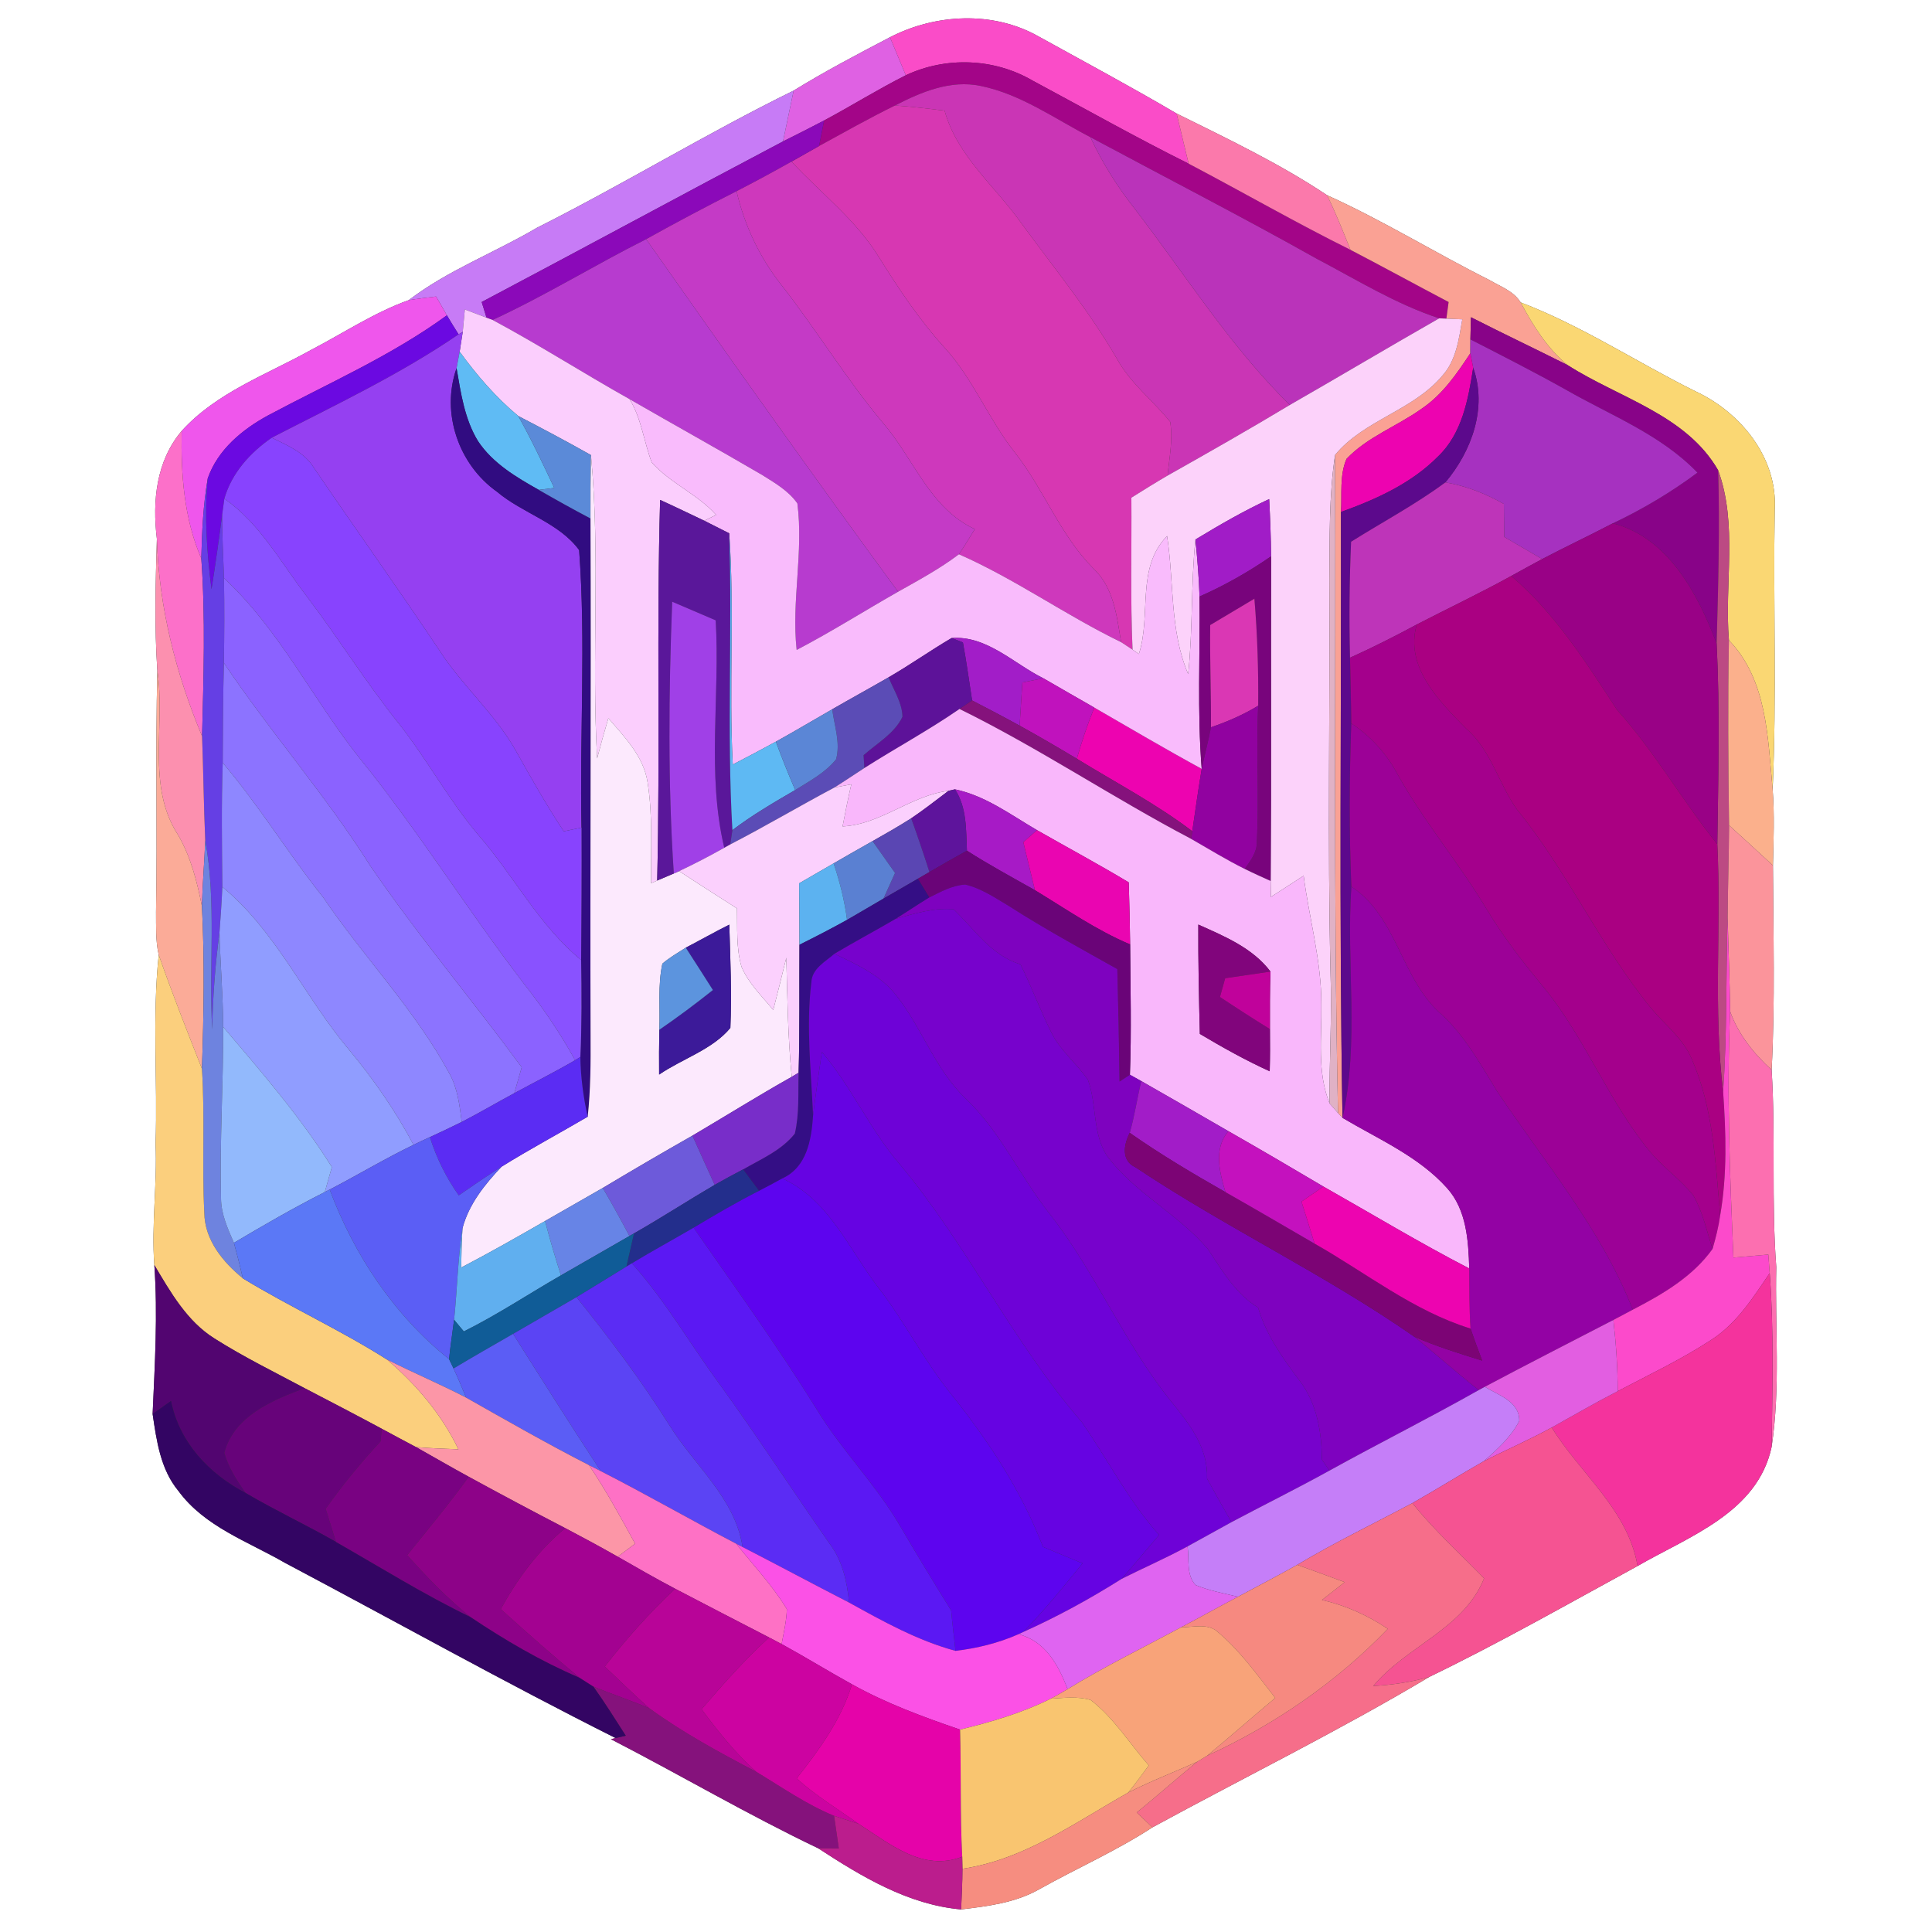 <?xml version="1.0" encoding="UTF-8" ?>
<!DOCTYPE svg PUBLIC "-//W3C//DTD SVG 1.1//EN" "http://www.w3.org/Graphics/SVG/1.1/DTD/svg11.dtd">
<svg width="250pt" height="250pt" viewBox="0 0 250 250" version="1.1" xmlns="http://www.w3.org/2000/svg">
<rect x="0" y="0" width="250" height="250" fill="#333333" stroke="none"/>
<g id="#ffffffff">
<path fill="#ffffff" opacity="1.00" d=" M 0.00 0.00 L 250.00 0.00 L 250.00 250.00 L 0.00 250.00 L 0.00 0.00 M 115.16 4.82 C 110.95 7.02 106.74 9.23 102.70 11.72 C 91.42 17.26 80.68 23.84 69.45 29.49 C 63.99 32.71 57.95 34.97 52.89 38.84 C 48.43 40.43 44.47 43.09 40.29 45.26 C 34.53 48.47 28.05 50.76 23.51 55.76 C 20.21 59.66 19.70 64.84 20.30 69.73 C 20.13 75.41 19.97 81.09 20.36 86.76 C 20.10 97.17 20.38 107.59 20.19 118.01 C 20.21 119.86 20.12 121.74 20.54 123.56 C 19.68 131.68 20.41 139.86 20.13 148.00 C 20.36 153.23 19.58 158.47 19.97 163.69 C 20.43 170.12 20.03 176.55 19.75 182.97 C 20.26 186.44 20.77 190.14 23.09 192.93 C 26.48 197.56 32.08 199.46 36.87 202.23 C 51.13 209.78 65.25 217.67 79.65 224.90 L 79.05 225.05 C 88.03 229.68 96.77 234.82 105.88 239.17 C 111.51 242.84 117.52 246.47 124.37 247.08 C 127.84 246.66 131.42 246.22 134.51 244.45 C 139.35 241.74 144.46 239.50 149.12 236.46 C 161.06 229.96 173.30 223.94 184.97 216.98 C 194.12 212.55 202.98 207.50 211.90 202.64 C 218.58 198.78 227.44 195.73 229.25 187.21 C 230.41 179.52 229.67 171.71 229.85 163.97 C 229.20 155.48 229.78 146.95 229.25 138.45 C 229.71 129.64 229.46 120.81 229.42 111.99 C 229.50 108.71 229.63 105.42 229.38 102.14 C 229.92 90.09 229.44 78.02 229.65 65.96 C 230.04 59.22 225.23 53.34 219.36 50.62 C 211.80 46.87 204.67 42.14 196.77 39.13 C 195.87 37.66 194.13 37.07 192.72 36.23 C 185.66 32.69 178.92 28.51 171.72 25.26 C 165.58 21.16 158.86 17.97 152.25 14.69 C 146.36 11.23 140.32 7.99 134.33 4.68 C 128.46 1.39 121.05 1.78 115.16 4.82 Z" />
</g>
<g id="#fa4cc8ff">
<path fill="#fa4cc8" opacity="1.00" d=" M 115.16 4.82 C 121.05 1.78 128.46 1.39 134.33 4.68 C 140.32 7.99 146.36 11.23 152.25 14.69 C 152.77 16.86 153.29 19.02 153.81 21.18 C 146.98 17.78 140.34 14.03 133.62 10.43 C 128.65 7.53 122.42 7.29 117.21 9.74 C 116.53 8.10 115.85 6.46 115.16 4.82 Z" />
</g>
<g id="#df61e3ff">
<path fill="#df61e3" opacity="1.00" d=" M 102.70 11.72 C 106.74 9.23 110.95 7.02 115.16 4.82 C 115.85 6.46 116.53 8.10 117.21 9.74 C 113.61 11.55 110.19 13.69 106.64 15.59 C 104.88 16.52 103.09 17.41 101.32 18.30 C 101.78 16.11 102.24 13.92 102.70 11.72 Z" />
</g>
<g id="#a30588ff">
<path fill="#a30588" opacity="1.00" d=" M 117.21 9.74 C 122.42 7.29 128.65 7.53 133.62 10.43 C 140.34 14.03 146.98 17.78 153.81 21.18 C 160.81 24.86 167.67 28.81 174.75 32.33 C 179.00 34.54 183.21 36.85 187.45 39.08 C 187.38 39.62 187.23 40.69 187.16 41.23 L 186.23 41.19 C 180.63 39.35 175.59 36.22 170.40 33.49 C 160.73 28.06 150.87 22.99 141.10 17.75 C 136.47 15.35 132.09 12.18 126.90 11.12 C 123.00 10.30 119.21 11.90 115.81 13.65 C 112.48 15.29 109.24 17.11 105.99 18.89 C 106.20 17.79 106.42 16.69 106.64 15.59 C 110.19 13.69 113.61 11.55 117.21 9.74 Z" />
</g>
<g id="#ca35b5ff">
<path fill="#ca35b5" opacity="1.00" d=" M 115.81 13.65 C 119.21 11.90 123.00 10.30 126.90 11.12 C 132.09 12.18 136.47 15.35 141.10 17.75 C 142.64 21.09 144.62 24.21 146.90 27.10 C 153.44 35.62 159.19 44.83 166.90 52.40 C 161.68 55.54 156.39 58.55 151.08 61.54 C 151.31 59.23 151.80 56.89 151.42 54.58 C 149.19 51.82 146.29 49.61 144.55 46.46 C 140.95 40.23 136.38 34.66 132.15 28.87 C 128.76 24.08 123.85 20.19 122.23 14.32 C 120.10 14.05 117.96 13.80 115.81 13.65 Z" />
</g>
<g id="#c77bf6ff">
<path fill="#c77bf6" opacity="1.00" d=" M 69.45 29.49 C 80.68 23.84 91.42 17.26 102.70 11.72 C 102.24 13.92 101.78 16.11 101.32 18.30 C 88.29 25.17 75.35 32.20 62.33 39.08 C 62.48 39.59 62.80 40.60 62.96 41.11 C 62.02 40.76 61.09 40.41 60.15 40.05 C 60.08 40.77 59.95 42.22 59.88 42.94 L 59.34 43.26 C 58.82 42.45 58.32 41.63 57.83 40.80 C 57.48 40.19 56.78 38.98 56.43 38.37 C 55.24 38.51 54.06 38.65 52.89 38.84 C 57.95 34.97 63.99 32.71 69.45 29.49 Z" />
</g>
<g id="#d737b2ff">
<path fill="#d737b2" opacity="1.00" d=" M 105.99 18.89 C 109.24 17.11 112.48 15.29 115.81 13.65 C 117.96 13.80 120.10 14.05 122.23 14.32 C 123.85 20.19 128.76 24.08 132.15 28.87 C 136.38 34.66 140.95 40.23 144.55 46.46 C 146.29 49.61 149.19 51.82 151.42 54.58 C 151.80 56.89 151.31 59.23 151.08 61.54 C 149.50 62.46 147.95 63.43 146.40 64.40 C 146.45 70.95 146.26 77.51 146.55 84.06 C 146.18 83.82 145.44 83.34 145.07 83.09 C 144.51 79.72 144.13 76.04 141.48 73.56 C 137.18 69.23 135.10 63.37 131.38 58.63 C 127.92 54.29 125.92 48.97 122.13 44.88 C 118.91 41.32 116.26 37.32 113.72 33.26 C 110.77 28.45 106.21 25.00 102.42 20.91 C 103.60 20.24 104.79 19.56 105.99 18.89 Z" />
</g>
<g id="#fb79abff">
<path fill="#fb79ab" opacity="1.00" d=" M 152.25 14.69 C 158.86 17.97 165.58 21.16 171.72 25.26 C 172.85 27.56 173.80 29.95 174.75 32.33 C 167.67 28.81 160.81 24.86 153.81 21.18 C 153.29 19.02 152.77 16.86 152.25 14.69 Z" />
</g>
<g id="#8b09b9ff">
<path fill="#8b09b9" opacity="1.00" d=" M 101.32 18.30 C 103.09 17.41 104.88 16.52 106.64 15.59 C 106.42 16.69 106.20 17.79 105.99 18.89 C 104.79 19.56 103.60 20.24 102.42 20.91 C 100.07 22.23 97.70 23.51 95.31 24.74 C 91.37 26.73 87.47 28.80 83.61 30.95 C 76.92 34.31 70.54 38.27 63.74 41.40 L 62.96 41.11 C 62.80 40.60 62.48 39.59 62.33 39.08 C 75.35 32.20 88.29 25.17 101.32 18.30 Z" />
</g>
<g id="#ba33baff">
<path fill="#ba33ba" opacity="1.00" d=" M 141.10 17.75 C 150.87 22.99 160.73 28.06 170.40 33.49 C 175.59 36.22 180.63 39.35 186.23 41.19 C 179.76 44.88 173.36 48.70 166.90 52.40 C 159.19 44.83 153.44 35.62 146.90 27.10 C 144.62 24.21 142.64 21.09 141.10 17.75 Z" />
</g>
<g id="#ce38bcff">
<path fill="#ce38bc" opacity="1.00" d=" M 95.31 24.74 C 97.70 23.51 100.07 22.23 102.42 20.91 C 106.21 25.00 110.77 28.45 113.72 33.26 C 116.26 37.32 118.91 41.32 122.13 44.88 C 125.92 48.97 127.92 54.29 131.38 58.63 C 135.10 63.37 137.18 69.23 141.48 73.56 C 144.13 76.04 144.51 79.72 145.07 83.09 C 137.90 79.62 131.39 74.93 124.09 71.72 C 124.80 70.66 125.47 69.56 126.14 68.47 C 120.27 65.73 118.25 59.34 114.27 54.74 C 109.51 49.07 105.67 42.70 101.11 36.87 C 98.29 33.31 96.33 29.16 95.31 24.74 Z" />
</g>
<g id="#c43ac6ff">
<path fill="#c43ac6" opacity="1.00" d=" M 83.61 30.95 C 87.47 28.80 91.37 26.73 95.31 24.74 C 96.33 29.16 98.29 33.31 101.11 36.87 C 105.67 42.70 109.51 49.07 114.27 54.74 C 118.25 59.34 120.27 65.73 126.14 68.47 C 125.47 69.56 124.80 70.66 124.09 71.72 C 121.62 73.59 118.89 75.06 116.21 76.57 C 105.15 61.50 94.36 46.24 83.61 30.95 Z" />
</g>
<g id="#faa194ff">
<path fill="#faa194" opacity="1.00" d=" M 171.72 25.26 C 178.92 28.51 185.66 32.69 192.72 36.23 C 194.13 37.07 195.87 37.66 196.77 39.13 C 198.38 42.12 200.19 45.06 202.84 47.24 C 198.69 45.15 194.48 43.16 190.34 41.05 C 190.32 41.77 190.29 43.20 190.27 43.92 C 190.27 44.37 190.26 45.26 190.26 45.71 C 188.51 48.37 186.64 51.09 183.94 52.90 C 180.78 55.16 176.95 56.52 174.24 59.38 C 173.31 61.52 173.67 63.97 173.52 66.25 C 173.58 92.39 173.26 118.53 173.72 144.65 L 173.14 144.03 C 172.52 115.65 172.87 87.25 172.76 58.86 C 176.49 54.34 182.86 53.12 186.64 48.61 C 188.44 46.62 188.78 43.85 189.22 41.32 C 188.71 41.30 187.67 41.25 187.16 41.23 C 187.23 40.69 187.38 39.62 187.45 39.08 C 183.21 36.85 179.00 34.54 174.75 32.33 C 173.80 29.95 172.85 27.56 171.72 25.26 Z" />
</g>
<g id="#b73bcfff">
<path fill="#b73bcf" opacity="1.00" d=" M 63.74 41.40 C 70.54 38.27 76.92 34.31 83.61 30.95 C 94.36 46.24 105.15 61.50 116.21 76.57 C 111.83 79.06 107.56 81.76 103.09 84.10 C 102.40 77.77 104.00 71.43 103.18 65.14 C 102.03 63.50 100.25 62.48 98.59 61.44 C 92.91 58.12 87.16 54.93 81.47 51.65 C 75.51 48.31 69.76 44.62 63.74 41.40 Z" />
</g>
<g id="#ef56ecff">
<path fill="#ef56ec" opacity="1.00" d=" M 52.89 38.84 C 54.06 38.65 55.24 38.51 56.43 38.37 C 56.78 38.98 57.48 40.19 57.83 40.80 C 50.66 46.03 42.49 49.59 34.70 53.75 C 31.35 55.56 28.16 58.21 26.88 61.91 C 26.29 65.34 26.13 68.82 26.05 72.28 C 23.80 67.06 23.40 61.37 23.51 55.76 C 28.05 50.76 34.53 48.47 40.29 45.26 C 44.47 43.09 48.43 40.43 52.89 38.84 Z" />
</g>
<g id="#fad773ff">
<path fill="#fad773" opacity="1.00" d=" M 196.77 39.13 C 204.67 42.14 211.80 46.87 219.36 50.62 C 225.23 53.34 230.04 59.22 229.65 65.96 C 229.44 78.02 229.92 90.09 229.38 102.14 C 228.74 95.45 228.70 88.02 223.72 82.84 C 223.12 75.54 224.89 67.88 222.33 60.86 C 218.19 53.65 209.46 51.49 202.84 47.24 C 200.19 45.06 198.38 42.12 196.77 39.13 Z" />
</g>
<g id="#fbcefdff">
<path fill="#fbcefd" opacity="1.00" d=" M 60.15 40.05 C 61.09 40.41 62.02 40.76 62.96 41.11 L 63.74 41.40 C 69.76 44.62 75.51 48.31 81.47 51.65 C 83.00 54.15 83.31 57.12 84.33 59.83 C 86.72 62.53 90.26 63.93 92.67 66.63 C 92.29 66.82 91.52 67.19 91.13 67.38 C 89.23 66.48 87.34 65.56 85.42 64.69 C 84.95 81.10 85.43 97.53 85.04 113.94 L 84.26 114.29 C 84.19 109.93 84.49 105.53 83.79 101.20 C 83.27 97.87 80.83 95.38 78.72 92.94 C 78.21 94.66 77.72 96.40 77.27 98.14 C 76.52 85.07 77.71 71.93 76.47 58.89 C 73.37 57.14 70.22 55.47 67.06 53.83 C 64.16 51.42 61.70 48.55 59.48 45.51 C 59.58 44.87 59.78 43.58 59.88 42.94 C 59.95 42.22 60.08 40.77 60.15 40.05 Z" />
</g>
<g id="#6b09e1ff">
<path fill="#6b09e1" opacity="1.00" d=" M 57.83 40.80 C 58.32 41.63 58.82 42.45 59.34 43.26 C 51.72 48.48 43.35 52.42 35.16 56.64 C 32.37 58.57 29.99 61.20 29.03 64.52 C 28.96 65.03 28.82 66.06 28.75 66.57 C 28.33 69.80 27.88 73.02 27.37 76.24 C 26.76 71.49 26.43 66.69 26.88 61.91 C 28.16 58.21 31.35 55.56 34.70 53.75 C 42.49 49.59 50.66 46.03 57.83 40.80 Z" />
</g>
<g id="#fcd2faff">
<path fill="#fcd2fa" opacity="1.00" d=" M 186.23 41.19 L 187.16 41.23 C 187.67 41.25 188.71 41.30 189.22 41.32 C 188.78 43.85 188.44 46.62 186.64 48.61 C 182.86 53.12 176.49 54.34 172.76 58.86 C 171.95 64.20 172.07 69.62 172.02 75.00 C 172.10 92.00 171.77 109.00 172.17 126.00 C 172.37 131.60 171.99 137.20 172.05 142.79 C 170.40 138.73 171.05 134.26 170.98 129.99 C 171.01 124.35 169.41 118.88 168.69 113.32 C 167.28 114.24 165.87 115.16 164.45 116.07 C 164.44 115.38 164.43 114.69 164.42 114.00 C 164.52 100.00 164.44 85.99 164.48 71.99 C 164.46 69.52 164.36 67.05 164.23 64.58 C 160.94 66.11 157.79 67.93 154.69 69.81 C 154.09 75.60 154.37 81.43 153.75 87.22 C 151.33 81.56 151.95 75.32 151.02 69.36 C 146.97 73.50 149.01 79.59 147.37 84.63 L 146.55 84.06 C 146.26 77.51 146.45 70.95 146.40 64.40 C 147.95 63.43 149.50 62.46 151.08 61.54 C 156.39 58.55 161.68 55.54 166.90 52.40 C 173.36 48.70 179.76 44.88 186.23 41.19 Z" />
</g>
<g id="#880388ff">
<path fill="#880388" opacity="1.00" d=" M 190.34 41.05 C 194.48 43.16 198.69 45.15 202.84 47.24 C 209.46 51.49 218.19 53.65 222.33 60.86 C 222.55 68.33 222.34 75.80 222.13 83.26 C 219.73 76.88 215.83 69.52 208.70 67.72 C 212.55 65.89 216.23 63.71 219.65 61.16 C 214.91 56.22 208.43 53.76 202.61 50.42 C 198.55 48.15 194.41 46.04 190.27 43.92 C 190.29 43.20 190.32 41.77 190.34 41.05 Z" />
</g>
<g id="#9540f1ff">
<path fill="#9540f1" opacity="1.00" d=" M 59.34 43.26 L 59.88 42.94 C 59.78 43.58 59.58 44.87 59.48 45.51 C 59.38 46.04 59.18 47.11 59.08 47.64 C 57.04 53.44 59.34 60.12 64.32 63.64 C 67.64 66.44 72.34 67.63 74.94 71.18 C 75.83 83.10 74.99 95.13 75.25 107.09 C 74.67 107.21 73.53 107.45 72.95 107.57 C 70.73 104.22 68.75 100.71 66.78 97.20 C 64.11 92.39 59.83 88.78 56.87 84.17 C 51.54 76.18 45.95 68.38 40.56 60.44 C 39.33 58.49 37.14 57.61 35.16 56.64 C 43.35 52.42 51.72 48.48 59.34 43.26 Z" />
</g>
<g id="#a631c0ff">
<path fill="#a631c0" opacity="1.00" d=" M 190.27 43.92 C 194.41 46.04 198.55 48.15 202.61 50.42 C 208.43 53.76 214.91 56.22 219.65 61.16 C 216.23 63.71 212.55 65.89 208.70 67.72 C 205.67 69.30 202.58 70.76 199.56 72.34 C 197.92 71.38 196.29 70.43 194.65 69.48 C 194.63 68.06 194.61 66.63 194.60 65.21 C 192.24 63.88 189.71 62.87 187.03 62.42 C 190.43 58.38 192.48 52.77 190.63 47.59 C 190.54 47.12 190.35 46.18 190.26 45.71 C 190.26 45.26 190.27 44.37 190.27 43.92 Z" />
</g>
<g id="#5fbbf4ff">
<path fill="#5fbbf4" opacity="1.00" d=" M 59.48 45.51 C 61.70 48.55 64.16 51.42 67.06 53.83 C 68.76 56.85 70.24 60.00 71.72 63.14 C 71.22 63.20 70.22 63.33 69.72 63.39 C 66.80 61.75 63.76 59.95 61.86 57.09 C 60.12 54.25 59.63 50.87 59.08 47.64 C 59.18 47.11 59.38 46.04 59.48 45.51 Z" />
</g>
<g id="#ed03b0ff">
<path fill="#ed03b0" opacity="1.00" d=" M 183.94 52.90 C 186.64 51.09 188.51 48.37 190.26 45.71 C 190.35 46.18 190.54 47.12 190.63 47.59 C 190.00 51.66 189.20 56.10 186.08 59.07 C 182.63 62.56 178.07 64.61 173.52 66.25 C 173.67 63.97 173.31 61.52 174.24 59.38 C 176.95 56.52 180.78 55.16 183.94 52.90 Z" />
<path fill="#ed03b0" opacity="1.00" d=" M 139.34 98.18 C 139.98 95.93 140.73 93.72 141.60 91.56 C 146.22 94.23 150.82 96.94 155.50 99.49 C 155.05 102.17 154.68 104.87 154.28 107.56 C 149.59 104.00 144.35 101.26 139.34 98.18 Z" />
</g>
<g id="#310c81ff">
<path fill="#310c81" opacity="1.00" d=" M 64.32 63.64 C 59.34 60.12 57.04 53.44 59.08 47.64 C 59.63 50.87 60.12 54.25 61.86 57.09 C 63.76 59.95 66.80 61.75 69.72 63.39 C 71.93 64.66 74.15 65.90 76.41 67.09 C 76.51 89.39 76.34 111.70 76.42 134.00 C 76.44 137.50 76.43 141.01 76.05 144.50 C 75.48 141.96 75.14 139.37 75.10 136.77 C 75.29 132.59 75.26 128.40 75.20 124.22 C 75.23 118.51 75.28 112.80 75.25 107.09 C 74.99 95.13 75.83 83.10 74.94 71.18 C 72.34 67.63 67.64 66.44 64.32 63.64 Z" />
</g>
<g id="#5c098cff">
<path fill="#5c098c" opacity="1.00" d=" M 190.63 47.59 C 192.48 52.77 190.43 58.38 187.03 62.42 C 183.16 65.28 178.90 67.55 174.83 70.10 C 174.61 75.10 174.57 80.11 174.69 85.11 C 174.74 87.94 174.83 90.77 174.85 93.60 C 174.60 100.64 174.57 107.68 174.86 114.72 C 174.19 124.69 175.91 134.83 173.72 144.65 C 173.26 118.53 173.58 92.39 173.52 66.25 C 178.07 64.61 182.63 62.56 186.08 59.07 C 189.20 56.10 190.00 51.66 190.63 47.59 Z" />
</g>
<g id="#f9bbfcff">
<path fill="#f9bbfc" opacity="1.00" d=" M 81.47 51.65 C 87.16 54.93 92.91 58.12 98.59 61.44 C 100.25 62.48 102.03 63.50 103.18 65.14 C 104.00 71.43 102.40 77.77 103.09 84.10 C 107.56 81.76 111.83 79.06 116.21 76.57 C 118.89 75.06 121.62 73.59 124.09 71.72 C 131.39 74.93 137.90 79.62 145.07 83.09 C 145.44 83.34 146.18 83.82 146.55 84.06 L 147.37 84.63 C 149.01 79.59 146.97 73.50 151.02 69.36 C 151.95 75.32 151.33 81.56 153.75 87.22 C 154.37 81.43 154.09 75.60 154.69 69.81 C 154.93 72.26 155.14 74.73 155.22 77.19 C 155.30 84.63 154.91 92.07 155.50 99.49 C 150.82 96.94 146.22 94.23 141.60 91.56 C 139.41 90.29 137.19 89.05 135.01 87.77 C 131.17 85.87 127.70 82.22 123.14 82.56 C 120.38 84.18 117.76 86.04 114.99 87.64 C 112.57 89.04 110.11 90.38 107.69 91.78 C 105.26 93.18 102.85 94.61 100.40 95.97 C 98.56 96.98 96.69 97.96 94.82 98.93 C 94.30 88.96 95.07 78.97 94.36 69.01 C 93.29 68.47 92.21 67.92 91.13 67.38 C 91.52 67.19 92.29 66.82 92.67 66.63 C 90.26 63.93 86.72 62.53 84.33 59.83 C 83.31 57.12 83.00 54.15 81.47 51.65 Z" />
</g>
<g id="#5b8ad8ff">
<path fill="#5b8ad8" opacity="1.00" d=" M 67.06 53.83 C 70.22 55.47 73.37 57.14 76.47 58.89 C 76.42 61.62 76.40 64.36 76.41 67.09 C 74.15 65.90 71.93 64.66 69.72 63.39 C 70.22 63.33 71.22 63.20 71.72 63.14 C 70.24 60.00 68.76 56.85 67.06 53.83 Z" />
</g>
<g id="#fc70c9ff">
<path fill="#fc70c9" opacity="1.00" d=" M 20.30 69.73 C 19.70 64.84 20.21 59.66 23.51 55.76 C 23.40 61.37 23.80 67.06 26.05 72.28 C 26.60 79.94 26.34 87.61 26.15 95.27 C 22.75 87.16 20.56 78.56 20.30 69.73 Z" />
</g>
<g id="#8843feff">
<path fill="#8843fe" opacity="1.00" d=" M 35.16 56.64 C 37.14 57.61 39.33 58.49 40.56 60.44 C 45.95 68.38 51.54 76.18 56.87 84.17 C 59.83 88.78 64.11 92.39 66.78 97.20 C 68.75 100.71 70.73 104.22 72.95 107.57 C 73.53 107.45 74.67 107.21 75.25 107.09 C 75.28 112.80 75.23 118.51 75.20 124.22 C 69.73 119.74 66.51 113.33 61.92 108.07 C 58.04 103.50 55.23 98.17 51.50 93.49 C 47.32 88.26 43.79 82.56 39.75 77.24 C 36.37 72.84 33.67 67.76 29.03 64.52 C 29.99 61.20 32.37 58.57 35.16 56.64 Z" />
</g>
<g id="#fce9fdff">
<path fill="#fce9fd" opacity="1.00" d=" M 76.47 58.89 C 77.71 71.93 76.52 85.07 77.27 98.14 C 77.72 96.40 78.21 94.66 78.72 92.94 C 80.83 95.38 83.27 97.87 83.79 101.20 C 84.49 105.53 84.19 109.93 84.26 114.29 L 85.04 113.94 C 85.58 113.71 86.65 113.26 87.19 113.03 L 87.88 112.72 C 90.36 114.36 92.87 115.95 95.37 117.55 C 95.43 120.06 95.24 122.65 95.95 125.10 C 96.86 127.26 98.60 128.91 100.06 130.69 C 100.65 128.44 101.19 126.18 101.75 123.93 C 101.88 129.07 101.95 134.22 102.45 139.34 C 98.11 141.78 93.89 144.42 89.60 146.95 C 85.71 149.16 81.84 151.42 78.00 153.72 C 75.51 155.15 73.02 156.57 70.53 158.00 C 66.94 160.06 63.35 162.11 59.68 164.02 C 59.70 162.32 59.73 160.62 59.85 158.92 C 60.67 155.82 62.74 153.25 64.90 150.97 C 68.55 148.70 72.35 146.67 76.05 144.50 C 76.43 141.01 76.44 137.50 76.42 134.00 C 76.34 111.70 76.51 89.39 76.41 67.09 C 76.40 64.36 76.42 61.62 76.47 58.89 M 88.74 122.63 C 87.71 123.29 86.64 123.90 85.71 124.70 C 85.11 127.50 85.43 130.41 85.32 133.25 C 85.28 135.18 85.27 137.11 85.29 139.05 C 88.30 136.99 92.19 135.82 94.51 133.01 C 94.71 128.56 94.50 124.10 94.37 119.65 C 92.47 120.60 90.62 121.65 88.74 122.63 Z" />
</g>
<g id="#e0b1c5ff">
<path fill="#e0b1c5" opacity="1.00" d=" M 172.02 75.00 C 172.07 69.62 171.95 64.20 172.76 58.86 C 172.87 87.25 172.52 115.65 173.14 144.03 C 172.87 143.72 172.32 143.10 172.05 142.79 C 171.99 137.20 172.37 131.60 172.17 126.00 C 171.77 109.00 172.10 92.00 172.02 75.00 Z" />
</g>
<g id="#bc4a83ff">
<path fill="#bc4a83" opacity="1.00" d=" M 222.33 60.86 C 224.89 67.88 223.12 75.54 223.72 82.84 C 223.57 90.82 223.63 98.80 223.74 106.79 C 223.72 110.78 223.58 114.78 223.56 118.78 C 223.32 126.27 223.50 133.77 222.97 141.26 C 221.68 130.63 222.74 119.91 222.22 109.24 C 222.34 100.58 222.57 91.92 222.13 83.26 C 222.34 75.80 222.55 68.33 222.33 60.86 Z" />
</g>
<g id="#653fe4ff">
<path fill="#653fe4" opacity="1.00" d=" M 26.05 72.28 C 26.13 68.82 26.29 65.34 26.88 61.91 C 26.43 66.69 26.76 71.49 27.37 76.24 C 27.88 73.02 28.33 69.80 28.75 66.57 C 28.73 69.32 28.90 72.06 28.98 74.81 C 29.05 78.47 29.03 82.12 28.97 85.78 C 28.86 90.08 28.84 94.39 28.82 98.70 C 28.64 104.05 28.72 109.41 28.77 114.76 C 28.69 116.73 28.54 118.71 28.40 120.68 C 27.85 124.83 27.53 129.01 27.46 133.21 C 27.00 125.05 28.04 116.83 26.56 108.74 C 26.36 104.26 26.32 99.76 26.15 95.27 C 26.34 87.61 26.60 79.94 26.05 72.28 Z" />
</g>
<g id="#be34b9ff">
<path fill="#be34b9" opacity="1.00" d=" M 187.03 62.42 C 189.71 62.87 192.24 63.88 194.60 65.21 C 194.61 66.63 194.63 68.06 194.65 69.48 C 196.29 70.43 197.92 71.38 199.56 72.34 C 198.21 73.06 196.88 73.80 195.55 74.53 C 191.54 76.75 187.39 78.71 183.33 80.81 C 180.49 82.34 177.62 83.79 174.69 85.11 C 174.57 80.11 174.61 75.10 174.83 70.10 C 178.90 67.55 183.16 65.28 187.03 62.42 Z" />
</g>
<g id="#8952ffff">
<path fill="#8952ff" opacity="1.00" d=" M 29.03 64.52 C 33.67 67.76 36.37 72.84 39.75 77.24 C 43.79 82.56 47.32 88.26 51.50 93.49 C 55.23 98.17 58.04 103.50 61.92 108.07 C 66.51 113.33 69.73 119.74 75.20 124.22 C 75.26 128.40 75.29 132.59 75.10 136.77 L 74.42 137.19 C 72.50 133.69 70.24 130.38 67.77 127.25 C 60.50 117.78 54.20 107.60 46.70 98.31 C 40.54 90.65 36.26 81.56 28.98 74.81 C 28.90 72.06 28.73 69.32 28.75 66.57 C 28.82 66.06 28.96 65.03 29.03 64.52 Z" />
</g>
<g id="#5a179aff">
<path fill="#5a179a" opacity="1.00" d=" M 85.42 64.69 C 87.34 65.56 89.23 66.48 91.13 67.38 C 92.21 67.92 93.29 68.47 94.36 69.01 C 94.79 81.81 94.03 94.63 94.77 107.42 C 94.70 107.88 94.56 108.81 94.49 109.27 L 93.72 109.70 C 91.43 100.06 93.19 90.07 92.61 80.27 C 90.73 79.46 88.86 78.66 86.98 77.86 C 86.53 89.57 86.41 101.33 87.19 113.03 C 86.65 113.26 85.58 113.71 85.04 113.94 C 85.43 97.53 84.95 81.10 85.42 64.69 Z" />
</g>
<g id="#a11cc7ff">
<path fill="#a11cc7" opacity="1.00" d=" M 154.69 69.81 C 157.79 67.93 160.94 66.11 164.23 64.58 C 164.36 67.05 164.46 69.52 164.48 71.99 C 161.56 74.00 158.47 75.76 155.22 77.19 C 155.14 74.73 154.93 72.26 154.69 69.81 Z" />
</g>
<g id="#990186ff">
<path fill="#990186" opacity="1.00" d=" M 199.56 72.34 C 202.58 70.76 205.67 69.30 208.70 67.72 C 215.83 69.52 219.73 76.88 222.13 83.26 C 222.57 91.92 222.34 100.58 222.22 109.24 C 217.68 103.60 214.10 97.24 209.23 91.84 C 205.21 85.66 201.23 79.37 195.55 74.53 C 196.88 73.80 198.21 73.06 199.56 72.34 Z" />
</g>
<g id="#5eb9f3ff">
<path fill="#5eb9f3" opacity="1.00" d=" M 94.36 69.01 C 95.07 78.97 94.30 88.96 94.82 98.93 C 96.69 97.96 98.56 96.98 100.40 95.97 C 101.17 98.08 102.01 100.16 102.90 102.23 C 100.12 103.85 97.34 105.47 94.77 107.42 C 94.03 94.63 94.79 81.81 94.36 69.01 Z" />
</g>
<g id="#fc90afff">
<path fill="#fc90af" opacity="1.00" d=" M 20.30 69.73 C 20.56 78.56 22.75 87.16 26.15 95.27 C 26.32 99.76 26.36 104.26 26.56 108.74 C 26.45 111.59 26.20 114.42 26.13 117.27 C 25.50 114.08 24.69 110.87 23.04 108.04 C 18.91 101.70 21.44 93.82 20.36 86.76 C 19.97 81.09 20.13 75.41 20.30 69.73 Z" />
</g>
<g id="#78047cff">
<path fill="#78047c" opacity="1.00" d=" M 155.22 77.19 C 158.47 75.76 161.56 74.00 164.48 71.99 C 164.44 85.99 164.52 100.00 164.42 114.00 C 163.30 113.49 162.17 112.99 161.07 112.44 C 161.79 111.39 162.66 110.32 162.63 108.97 C 162.94 103.09 162.52 97.20 162.81 91.32 C 162.85 86.70 162.71 82.08 162.32 77.47 C 160.41 78.60 158.50 79.74 156.60 80.88 C 156.54 85.29 156.72 89.70 156.70 94.11 C 156.35 95.92 155.88 97.70 155.50 99.49 C 154.91 92.07 155.30 84.63 155.22 77.19 Z" />
</g>
<g id="#8b62ffff">
<path fill="#8b62ff" opacity="1.00" d=" M 28.98 74.81 C 36.26 81.56 40.54 90.65 46.70 98.31 C 54.20 107.60 60.50 117.78 67.77 127.25 C 70.24 130.38 72.50 133.69 74.42 137.19 C 71.84 138.70 69.17 140.03 66.55 141.46 C 66.87 140.33 67.19 139.21 67.51 138.10 C 61.07 129.36 54.08 121.05 47.95 112.09 C 42.18 102.92 35.00 94.77 28.97 85.78 C 29.03 82.12 29.05 78.47 28.98 74.81 Z" />
</g>
<g id="#aa0082ff">
<path fill="#aa0082" opacity="1.00" d=" M 183.33 80.81 C 187.39 78.71 191.54 76.75 195.55 74.53 C 201.23 79.37 205.21 85.66 209.23 91.84 C 214.10 97.24 217.68 103.60 222.22 109.24 C 222.74 119.91 221.68 130.63 222.97 141.26 C 223.34 146.59 223.51 151.97 222.59 157.26 C 221.98 150.42 221.71 143.35 218.88 136.97 C 217.77 134.34 215.42 132.58 213.63 130.44 C 207.08 122.40 202.84 112.76 196.28 104.73 C 193.90 101.35 192.93 97.05 189.71 94.27 C 186.22 90.73 181.74 86.27 183.33 80.81 Z" />
</g>
<g id="#a040e7ff">
<path fill="#a040e7" opacity="1.00" d=" M 86.98 77.86 C 88.86 78.66 90.73 79.46 92.61 80.27 C 93.19 90.07 91.43 100.06 93.72 109.70 C 91.81 110.77 89.87 111.79 87.88 112.72 L 87.19 113.03 C 86.41 101.33 86.53 89.57 86.98 77.86 Z" />
</g>
<g id="#da37b4ff">
<path fill="#da37b4" opacity="1.00" d=" M 156.60 80.88 C 158.50 79.74 160.41 78.60 162.32 77.47 C 162.71 82.08 162.85 86.70 162.81 91.32 C 160.89 92.49 158.82 93.39 156.70 94.11 C 156.72 89.70 156.54 85.29 156.60 80.88 Z" />
</g>
<g id="#a4008cff">
<path fill="#a4008c" opacity="1.00" d=" M 174.69 85.11 C 177.62 83.79 180.49 82.34 183.33 80.81 C 181.74 86.27 186.22 90.73 189.71 94.27 C 192.93 97.05 193.90 101.35 196.28 104.73 C 202.84 112.76 207.08 122.40 213.63 130.44 C 215.42 132.58 217.77 134.34 218.88 136.97 C 221.71 143.35 221.98 150.42 222.59 157.26 C 222.38 158.74 222.02 160.18 221.60 161.61 C 220.85 159.30 220.35 156.86 219.14 154.73 C 217.56 152.71 215.42 151.23 213.74 149.30 C 208.27 142.80 205.29 134.63 199.97 128.02 C 197.23 124.71 194.57 121.32 192.36 117.63 C 188.79 111.65 184.25 106.31 180.86 100.22 C 179.44 97.54 177.38 95.27 174.85 93.60 C 174.83 90.77 174.74 87.94 174.69 85.11 Z" />
</g>
<g id="#a21dc8ff">
<path fill="#a21dc8" opacity="1.00" d=" M 123.14 82.56 C 127.70 82.22 131.17 85.87 135.01 87.77 C 134.33 87.90 132.97 88.17 132.29 88.31 C 132.17 90.17 132.06 92.03 131.94 93.90 C 129.91 92.78 127.85 91.71 125.79 90.64 C 125.40 88.13 125.06 85.62 124.60 83.13 C 124.23 82.99 123.50 82.70 123.14 82.56 Z" />
</g>
<g id="#5d1299ff">
<path fill="#5d1299" opacity="1.00" d=" M 114.99 87.64 C 117.76 86.04 120.38 84.18 123.14 82.56 C 123.50 82.70 124.23 82.99 124.60 83.13 C 125.06 85.62 125.40 88.13 125.79 90.64 C 125.38 90.91 124.56 91.46 124.16 91.74 C 120.18 94.49 115.92 96.79 111.85 99.38 C 111.82 98.97 111.77 98.14 111.75 97.72 C 113.50 96.17 115.74 94.92 116.78 92.76 C 116.75 90.92 115.64 89.31 114.99 87.64 Z" />
</g>
<g id="#fbb08cff">
<path fill="#fbb08c" opacity="1.00" d=" M 223.72 82.84 C 228.70 88.02 228.74 95.45 229.38 102.14 C 229.63 105.42 229.50 108.71 229.42 111.99 C 227.53 110.25 225.64 108.51 223.74 106.79 C 223.63 98.80 223.57 90.82 223.72 82.84 Z" />
</g>
<g id="#8c73ffff">
<path fill="#8c73ff" opacity="1.00" d=" M 28.97 85.78 C 35.00 94.77 42.18 102.92 47.95 112.09 C 54.08 121.05 61.07 129.36 67.51 138.10 C 67.19 139.21 66.87 140.33 66.55 141.46 C 64.27 142.68 62.05 144.00 59.75 145.18 C 59.47 143.04 59.22 140.83 58.15 138.91 C 53.69 130.65 47.08 123.88 41.84 116.15 C 37.31 110.48 33.53 104.24 28.82 98.70 C 28.84 94.39 28.86 90.08 28.97 85.78 Z" />
</g>
<g id="#fbab98ff">
<path fill="#fbab98" opacity="1.00" d=" M 20.36 86.76 C 21.44 93.82 18.91 101.70 23.04 108.04 C 24.69 110.87 25.50 114.08 26.13 117.27 C 26.49 124.27 26.37 131.29 26.13 138.29 C 24.20 133.41 22.27 128.52 20.54 123.56 C 20.12 121.74 20.21 119.86 20.19 118.01 C 20.38 107.59 20.10 97.17 20.36 86.76 Z" />
</g>
<g id="#5b4cb6ff">
<path fill="#5b4cb6" opacity="1.00" d=" M 107.69 91.78 C 110.11 90.38 112.57 89.04 114.99 87.64 C 115.64 89.31 116.75 90.92 116.78 92.76 C 115.74 94.92 113.50 96.17 111.75 97.72 C 111.77 98.14 111.82 98.97 111.85 99.38 C 110.55 100.22 109.27 101.09 107.96 101.91 C 103.44 104.31 99.04 106.92 94.49 109.27 C 94.56 108.81 94.70 107.88 94.77 107.42 C 97.34 105.47 100.12 103.85 102.90 102.23 C 104.76 101.06 106.79 100.00 108.19 98.25 C 108.78 96.13 107.96 93.91 107.69 91.78 Z" />
</g>
<g id="#c012bdff">
<path fill="#c012bd" opacity="1.00" d=" M 132.29 88.31 C 132.97 88.17 134.33 87.90 135.01 87.77 C 137.19 89.05 139.41 90.29 141.60 91.56 C 140.73 93.72 139.98 95.93 139.34 98.18 C 136.90 96.72 134.44 95.28 131.94 93.90 C 132.06 92.03 132.17 90.17 132.29 88.31 Z" />
</g>
<g id="#85127cff">
<path fill="#85127c" opacity="1.00" d=" M 124.16 91.74 C 124.56 91.46 125.38 90.91 125.79 90.64 C 127.85 91.71 129.91 92.78 131.94 93.90 C 134.44 95.28 136.90 96.72 139.34 98.18 C 144.35 101.26 149.59 104.00 154.28 107.56 L 154.15 108.56 C 144.00 103.23 134.45 96.80 124.16 91.74 Z" />
<path fill="#85127c" opacity="1.00" d=" M 76.77 218.23 C 79.16 219.23 81.63 220.03 84.02 221.05 C 88.37 224.21 93.09 226.77 97.84 229.26 C 101.14 231.25 104.34 233.49 107.93 234.97 C 108.13 236.37 108.34 237.77 108.54 239.18 C 107.88 239.17 106.55 239.17 105.88 239.17 C 96.77 234.82 88.03 229.68 79.05 225.05 L 79.65 224.90 C 79.98 224.82 80.64 224.67 80.97 224.60 C 79.60 222.45 78.24 220.30 76.77 218.23 Z" />
</g>
<g id="#9102a0ff">
<path fill="#9102a0" opacity="1.00" d=" M 156.70 94.11 C 158.82 93.39 160.89 92.49 162.81 91.32 C 162.52 97.20 162.94 103.09 162.63 108.97 C 162.66 110.32 161.79 111.39 161.07 112.44 C 158.70 111.27 156.44 109.87 154.15 108.56 L 154.28 107.56 C 154.68 104.87 155.05 102.17 155.50 99.49 C 155.88 97.70 156.35 95.92 156.70 94.11 Z" />
</g>
<g id="#5b86d6ff">
<path fill="#5b86d6" opacity="1.00" d=" M 100.40 95.97 C 102.85 94.61 105.26 93.18 107.69 91.78 C 107.96 93.91 108.78 96.13 108.19 98.25 C 106.79 100.00 104.76 101.06 102.90 102.23 C 102.01 100.16 101.17 98.08 100.40 95.97 Z" />
</g>
<g id="#f9b7fbff">
<path fill="#f9b7fb" opacity="1.00" d=" M 111.85 99.38 C 115.92 96.79 120.18 94.49 124.16 91.74 C 134.45 96.80 144.00 103.23 154.15 108.56 C 156.44 109.87 158.70 111.27 161.07 112.44 C 162.17 112.99 163.30 113.49 164.42 114.00 C 164.43 114.69 164.44 115.38 164.45 116.07 C 165.87 115.16 167.28 114.24 168.69 113.32 C 169.41 118.88 171.01 124.35 170.98 129.99 C 171.05 134.26 170.40 138.73 172.05 142.79 C 172.32 143.10 172.87 143.72 173.14 144.03 L 173.72 144.65 C 178.38 147.42 183.57 149.63 187.25 153.74 C 189.78 156.56 190.01 160.54 190.12 164.14 C 183.71 160.83 177.53 157.09 171.25 153.54 C 167.17 151.12 163.07 148.72 158.95 146.37 C 155.20 144.20 151.45 142.04 147.68 139.89 C 147.32 139.68 146.58 139.27 146.21 139.07 C 146.42 133.45 146.28 127.83 146.24 122.21 C 146.20 119.53 146.15 116.86 146.06 114.18 C 142.16 111.83 138.14 109.68 134.19 107.42 C 130.78 105.43 127.51 102.96 123.57 102.14 L 122.74 102.33 C 117.85 102.94 113.98 106.68 109.03 106.94 C 109.37 105.12 109.74 103.30 110.16 101.49 C 109.61 101.59 108.51 101.80 107.96 101.91 C 109.27 101.09 110.55 100.22 111.85 99.38 M 155.06 119.64 C 155.04 124.36 155.14 129.08 155.26 133.79 C 158.20 135.53 161.18 137.21 164.30 138.62 C 164.35 136.80 164.35 134.99 164.33 133.17 C 164.32 130.69 164.32 128.20 164.40 125.72 C 162.09 122.66 158.45 121.16 155.06 119.64 Z" />
</g>
<g id="#9c0197ff">
<path fill="#9c0197" opacity="1.00" d=" M 174.85 93.60 C 177.38 95.27 179.44 97.54 180.86 100.22 C 184.25 106.31 188.79 111.65 192.36 117.63 C 194.57 121.32 197.23 124.71 199.97 128.02 C 205.29 134.63 208.27 142.80 213.74 149.30 C 215.42 151.23 217.56 152.71 219.14 154.73 C 220.35 156.86 220.85 159.30 221.60 161.61 C 219.03 165.21 215.14 167.47 211.28 169.47 C 207.21 159.07 199.93 150.48 193.78 141.30 C 191.63 137.83 189.66 134.18 186.64 131.36 C 181.27 126.81 180.91 118.72 174.86 114.72 C 174.57 107.68 174.60 100.64 174.85 93.60 Z" />
</g>
<g id="#8e87ffff">
<path fill="#8e87ff" opacity="1.00" d=" M 28.82 98.70 C 33.53 104.24 37.31 110.48 41.84 116.15 C 47.08 123.88 53.69 130.65 58.15 138.91 C 59.22 140.83 59.47 143.04 59.75 145.18 C 58.39 145.86 57.01 146.50 55.63 147.14 C 54.92 147.46 54.21 147.80 53.51 148.14 C 51.18 143.74 48.34 139.65 45.16 135.83 C 39.41 129.02 35.76 120.51 28.77 114.76 C 28.72 109.41 28.64 104.05 28.82 98.70 Z" />
</g>
<g id="#fbd0fdff">
<path fill="#fbd0fd" opacity="1.00" d=" M 94.49 109.27 C 99.04 106.92 103.44 104.31 107.96 101.91 C 108.51 101.80 109.61 101.59 110.16 101.49 C 109.74 103.30 109.37 105.12 109.03 106.94 C 113.98 106.68 117.85 102.94 122.74 102.33 C 121.14 103.53 119.57 104.77 117.91 105.89 C 116.28 106.93 114.59 107.89 112.91 108.84 C 111.22 109.79 109.54 110.75 107.87 111.72 C 106.38 112.58 104.90 113.44 103.41 114.30 C 103.43 116.95 103.45 119.60 103.45 122.25 C 103.41 127.77 103.50 133.29 103.34 138.81 L 102.45 139.34 C 101.95 134.22 101.88 129.07 101.75 123.93 C 101.19 126.18 100.65 128.44 100.06 130.69 C 98.60 128.91 96.86 127.26 95.95 125.10 C 95.24 122.65 95.43 120.06 95.37 117.55 C 92.87 115.95 90.36 114.36 87.88 112.72 C 89.87 111.79 91.81 110.77 93.72 109.70 L 94.49 109.27 Z" />
</g>
<g id="#a71ac6ff">
<path fill="#a71ac6" opacity="1.00" d=" M 123.57 102.14 C 127.51 102.96 130.78 105.43 134.19 107.42 C 133.75 107.81 132.86 108.59 132.42 108.98 C 132.93 111.05 133.43 113.12 133.92 115.19 C 130.96 113.52 127.98 111.91 125.12 110.08 C 125.00 107.39 125.12 104.49 123.57 102.14 Z" />
</g>
<g id="#5e149cff">
<path fill="#5e149c" opacity="1.00" d=" M 122.74 102.33 L 123.57 102.14 C 125.12 104.49 125.00 107.39 125.12 110.08 C 123.49 110.98 121.88 111.90 120.27 112.84 C 119.53 110.51 118.74 108.19 117.91 105.89 C 119.57 104.77 121.14 103.53 122.74 102.33 Z" />
</g>
<g id="#5a46b3ff">
<path fill="#5a46b3" opacity="1.00" d=" M 112.91 108.84 C 114.59 107.89 116.28 106.93 117.91 105.89 C 118.74 108.19 119.53 110.51 120.27 112.84 C 119.90 113.06 119.15 113.49 118.77 113.71 C 117.29 114.57 115.80 115.42 114.32 116.28 C 114.82 115.17 115.32 114.07 115.82 112.96 C 114.85 111.59 113.88 110.21 112.91 108.84 Z" />
</g>
<g id="#fb949bff">
<path fill="#fb949b" opacity="1.00" d=" M 223.74 106.79 C 225.64 108.51 227.53 110.25 229.42 111.99 C 229.46 120.81 229.71 129.64 229.25 138.45 C 226.94 136.34 224.94 133.86 223.88 130.89 C 223.83 126.85 223.65 122.81 223.56 118.78 C 223.58 114.78 223.72 110.78 223.74 106.79 Z" />
</g>
<g id="#ea05b1ff">
<path fill="#ea05b1" opacity="1.00" d=" M 132.42 108.98 C 132.86 108.59 133.75 107.81 134.19 107.42 C 138.14 109.68 142.16 111.83 146.06 114.18 C 146.15 116.86 146.20 119.53 146.24 122.21 C 141.86 120.36 137.96 117.64 133.92 115.19 C 133.43 113.12 132.93 111.05 132.42 108.98 Z" />
</g>
<g id="#6e83dfff">
<path fill="#6e83df" opacity="1.00" d=" M 26.56 108.74 C 28.04 116.83 27.00 125.05 27.46 133.21 C 27.53 129.01 27.85 124.83 28.40 120.68 C 28.51 124.75 28.86 128.81 28.88 132.88 C 28.91 140.27 28.42 147.66 28.60 155.04 C 28.60 157.09 29.47 158.98 30.27 160.82 C 30.69 162.34 31.07 163.88 31.43 165.42 C 28.84 163.31 26.47 160.44 26.44 156.92 C 26.12 150.71 26.54 144.49 26.13 138.29 C 26.37 131.29 26.49 124.27 26.13 117.27 C 26.20 114.42 26.45 111.59 26.56 108.74 Z" />
</g>
<g id="#5a80d2ff">
<path fill="#5a80d2" opacity="1.00" d=" M 107.87 111.72 C 109.54 110.75 111.22 109.79 112.91 108.84 C 113.88 110.21 114.85 111.59 115.82 112.96 C 115.32 114.07 114.82 115.17 114.32 116.28 C 112.74 117.19 111.19 118.13 109.61 119.03 C 109.28 116.54 108.67 114.10 107.87 111.72 Z" />
</g>
<g id="#6a0478ff">
<path fill="#6a0478" opacity="1.00" d=" M 120.27 112.84 C 121.88 111.90 123.49 110.98 125.12 110.08 C 127.98 111.91 130.96 113.52 133.92 115.19 C 137.96 117.64 141.86 120.36 146.24 122.21 C 146.28 127.83 146.42 133.45 146.21 139.07 C 145.88 139.29 145.21 139.73 144.87 139.95 C 144.81 135.10 144.71 130.25 144.58 125.40 C 139.90 122.77 135.17 120.20 130.65 117.30 C 128.82 116.21 127.00 114.95 124.90 114.46 C 123.22 114.56 121.72 115.40 120.25 116.13 C 119.88 115.53 119.14 114.31 118.77 113.71 C 119.15 113.49 119.90 113.06 120.27 112.84 Z" />
</g>
<g id="#5cb2f0ff">
<path fill="#5cb2f0" opacity="1.00" d=" M 103.41 114.30 C 104.90 113.44 106.38 112.58 107.87 111.72 C 108.67 114.10 109.28 116.54 109.61 119.03 C 107.58 120.16 105.52 121.22 103.45 122.25 C 103.45 119.60 103.43 116.95 103.41 114.30 Z" />
</g>
<g id="#340e85ff">
<path fill="#340e85" opacity="1.00" d=" M 114.32 116.28 C 115.80 115.42 117.29 114.57 118.77 113.71 C 119.14 114.31 119.88 115.53 120.25 116.13 C 118.78 117.02 117.37 117.99 115.91 118.89 C 113.28 120.43 110.59 121.86 107.97 123.42 C 106.79 124.45 105.07 125.33 104.99 127.10 C 104.28 132.83 104.96 138.61 105.21 144.35 C 105.00 147.48 104.41 151.05 101.22 152.49 C 100.23 153.04 99.23 153.57 98.22 154.09 C 97.53 153.16 96.84 152.24 96.16 151.32 C 98.50 149.97 101.13 148.86 102.85 146.69 C 103.45 144.11 103.26 141.44 103.34 138.81 C 103.50 133.29 103.41 127.77 103.45 122.25 C 105.52 121.22 107.58 120.16 109.61 119.03 C 111.19 118.13 112.74 117.19 114.32 116.28 Z" />
</g>
<g id="#7e02bfff">
<path fill="#7e02bf" opacity="1.00" d=" M 120.25 116.13 C 121.72 115.40 123.22 114.56 124.90 114.46 C 127.00 114.95 128.82 116.21 130.65 117.30 C 135.17 120.20 139.90 122.77 144.58 125.40 C 144.71 130.25 144.81 135.10 144.87 139.95 C 145.21 139.73 145.88 139.29 146.21 139.07 C 146.58 139.27 147.32 139.68 147.68 139.89 C 147.15 142.11 146.82 144.38 146.19 146.59 C 145.41 148.11 145.04 150.18 146.94 151.05 C 158.64 158.86 171.45 164.91 183.01 172.97 C 185.83 175.22 188.50 177.65 191.36 179.87 C 184.99 183.47 178.44 186.75 172.04 190.29 C 171.80 189.94 171.31 189.24 171.06 188.89 C 171.02 185.32 170.42 181.62 168.21 178.71 C 166.01 175.78 163.85 172.77 162.80 169.21 C 159.88 167.39 158.15 164.42 156.31 161.64 C 152.49 157.12 146.90 154.42 143.32 149.67 C 141.33 146.73 141.96 142.95 140.78 139.73 C 139.31 137.57 137.15 135.92 136.01 133.53 C 134.58 130.66 133.47 127.65 132.05 124.78 C 128.26 123.63 126.11 120.25 123.40 117.66 C 120.85 117.42 118.34 118.22 115.91 118.89 C 117.37 117.99 118.78 117.02 120.25 116.13 Z" />
</g>
<g id="#909dffff">
<path fill="#909dff" opacity="1.00" d=" M 28.77 114.76 C 35.76 120.51 39.41 129.02 45.16 135.83 C 48.34 139.65 51.18 143.74 53.51 148.14 C 49.82 149.92 46.30 152.04 42.66 153.93 L 42.03 154.25 C 42.34 153.17 42.64 152.09 42.94 151.02 C 38.87 144.51 33.83 138.72 28.88 132.88 C 28.86 128.81 28.51 124.75 28.40 120.68 C 28.54 118.71 28.69 116.73 28.77 114.76 Z" />
</g>
<g id="#9302a4ff">
<path fill="#9302a4" opacity="1.00" d=" M 174.86 114.72 C 180.91 118.72 181.27 126.81 186.64 131.36 C 189.66 134.18 191.63 137.83 193.78 141.30 C 199.93 150.48 207.21 159.07 211.28 169.47 C 210.44 169.91 209.61 170.36 208.77 170.80 C 203.22 173.67 197.65 176.52 192.13 179.45 L 191.36 179.87 C 188.50 177.65 185.83 175.22 183.01 172.97 C 185.85 174.22 188.83 175.14 191.79 176.06 C 191.28 174.68 190.75 173.31 190.29 171.92 C 190.11 169.33 190.15 166.73 190.12 164.14 C 190.01 160.54 189.78 156.56 187.25 153.74 C 183.57 149.63 178.38 147.42 173.72 144.65 C 175.91 134.83 174.19 124.69 174.86 114.72 Z" />
</g>
<g id="#7702ccff">
<path fill="#7702cc" opacity="1.00" d=" M 115.91 118.89 C 118.34 118.22 120.85 117.42 123.40 117.66 C 126.11 120.25 128.26 123.63 132.05 124.78 C 133.47 127.65 134.58 130.66 136.01 133.53 C 137.15 135.92 139.31 137.57 140.78 139.73 C 141.96 142.95 141.33 146.73 143.32 149.67 C 146.90 154.42 152.49 157.12 156.31 161.64 C 158.15 164.42 159.88 167.39 162.80 169.21 C 163.85 172.77 166.01 175.78 168.21 178.71 C 170.42 181.62 171.02 185.32 171.06 188.89 C 171.31 189.24 171.80 189.94 172.04 190.29 C 167.86 192.60 163.58 194.72 159.36 196.96 C 158.28 195.09 157.22 193.22 156.19 191.32 C 156.36 187.43 153.96 184.29 151.62 181.43 C 145.50 173.88 141.83 164.73 135.85 157.10 C 131.99 152.23 129.46 146.40 124.90 142.09 C 121.02 138.36 119.34 133.10 116.08 128.93 C 114.05 126.24 110.92 124.82 107.97 123.42 C 110.59 121.86 113.28 120.43 115.91 118.89 Z" />
</g>
<g id="#fc4acbff">
<path fill="#fc4acb" opacity="1.00" d=" M 222.97 141.26 C 223.50 133.77 223.32 126.27 223.56 118.78 C 223.65 122.81 223.83 126.85 223.88 130.89 C 223.41 141.50 223.86 152.12 224.30 162.73 C 225.81 162.60 227.31 162.47 228.82 162.34 C 228.87 162.94 228.96 164.14 229.00 164.74 C 226.86 167.89 224.75 171.24 221.48 173.35 C 217.61 175.89 213.42 177.87 209.33 180.02 C 209.33 176.94 209.11 173.86 208.77 170.80 C 209.61 170.36 210.44 169.91 211.28 169.47 C 215.14 167.47 219.03 165.21 221.60 161.61 C 222.02 160.18 222.38 158.74 222.59 157.26 C 223.51 151.97 223.34 146.59 222.97 141.26 Z" />
</g>
<g id="#3c1a99ff">
<path fill="#3c1a99" opacity="1.00" d=" M 88.74 122.63 C 90.62 121.65 92.47 120.60 94.37 119.65 C 94.50 124.10 94.71 128.56 94.51 133.01 C 92.19 135.82 88.30 136.99 85.29 139.05 C 85.27 137.11 85.28 135.18 85.32 133.25 C 87.70 131.62 90.00 129.90 92.25 128.11 C 91.09 126.28 89.92 124.45 88.74 122.63 Z" />
</g>
<g id="#81057cff">
<path fill="#81057c" opacity="1.00" d=" M 155.06 119.64 C 158.45 121.16 162.09 122.66 164.40 125.72 C 162.44 126.01 160.49 126.29 158.54 126.58 C 158.37 127.19 158.03 128.40 157.86 129.01 C 159.99 130.43 162.15 131.82 164.33 133.17 C 164.35 134.99 164.35 136.80 164.30 138.62 C 161.18 137.21 158.20 135.53 155.26 133.79 C 155.14 129.08 155.04 124.36 155.06 119.64 Z" />
</g>
<g id="#5c94deff">
<path fill="#5c94de" opacity="1.00" d=" M 85.71 124.70 C 86.64 123.90 87.71 123.29 88.74 122.63 C 89.92 124.45 91.09 126.28 92.25 128.11 C 90.00 129.90 87.70 131.62 85.32 133.25 C 85.43 130.41 85.11 127.50 85.71 124.70 Z" />
</g>
<g id="#fbcf7dff">
<path fill="#fbcf7d" opacity="1.00" d=" M 20.54 123.56 C 22.27 128.52 24.20 133.41 26.13 138.29 C 26.54 144.49 26.12 150.71 26.44 156.92 C 26.47 160.44 28.84 163.31 31.43 165.42 C 37.52 169.13 44.04 172.09 50.07 175.92 C 53.87 179.15 57.15 183.02 59.32 187.54 C 57.49 187.47 55.66 187.41 53.83 187.25 C 52.34 186.47 50.87 185.67 49.40 184.88 C 46.09 183.10 42.75 181.36 39.42 179.63 C 35.50 177.54 31.50 175.58 27.75 173.20 C 24.19 170.97 22.06 167.20 19.97 163.69 C 19.58 158.47 20.36 153.23 20.13 148.00 C 20.41 139.86 19.68 131.68 20.54 123.56 Z" />
</g>
<g id="#6e02d7ff">
<path fill="#6e02d7" opacity="1.00" d=" M 104.99 127.10 C 105.07 125.33 106.79 124.45 107.97 123.42 C 110.92 124.82 114.05 126.24 116.08 128.93 C 119.34 133.10 121.02 138.36 124.90 142.09 C 129.46 146.40 131.99 152.23 135.85 157.10 C 141.83 164.73 145.50 173.88 151.62 181.43 C 153.96 184.29 156.36 187.43 156.19 191.32 C 157.22 193.22 158.28 195.09 159.36 196.96 C 157.45 198.00 155.57 199.07 153.67 200.10 C 150.88 201.62 147.98 202.88 145.15 204.30 C 146.79 202.43 148.37 200.51 149.99 198.62 C 146.03 194.19 143.35 188.86 139.99 184.02 C 131.04 173.67 125.17 161.09 116.39 150.60 C 112.54 146.13 110.19 140.61 106.35 136.13 C 105.94 138.87 105.55 141.61 105.21 144.35 C 104.96 138.61 104.28 132.83 104.99 127.10 Z" />
</g>
<g id="#c0029bff">
<path fill="#c0029b" opacity="1.00" d=" M 158.54 126.58 C 160.49 126.29 162.44 126.01 164.40 125.72 C 164.32 128.20 164.32 130.69 164.33 133.17 C 162.15 131.82 159.99 130.43 157.86 129.01 C 158.03 128.40 158.37 127.19 158.54 126.58 Z" />
</g>
<g id="#fc6fb0ff">
<path fill="#fc6fb0" opacity="1.00" d=" M 223.88 130.89 C 224.94 133.86 226.94 136.34 229.25 138.45 C 229.78 146.95 229.20 155.48 229.85 163.97 C 229.67 171.71 230.41 179.52 229.25 187.21 C 229.34 179.72 229.56 172.22 229.00 164.74 C 228.96 164.14 228.87 162.94 228.82 162.34 C 227.31 162.47 225.81 162.60 224.30 162.73 C 223.86 152.12 223.41 141.50 223.88 130.89 Z" />
</g>
<g id="#92b9fcff">
<path fill="#92b9fc" opacity="1.00" d=" M 28.88 132.88 C 33.83 138.72 38.87 144.51 42.94 151.02 C 42.64 152.09 42.34 153.17 42.03 154.25 C 38.02 156.28 34.13 158.53 30.27 160.82 C 29.47 158.98 28.60 157.09 28.60 155.04 C 28.42 147.66 28.91 140.27 28.88 132.88 Z" />
</g>
<g id="#6603e2ff">
<path fill="#6603e2" opacity="1.00" d=" M 106.35 136.13 C 110.19 140.61 112.54 146.13 116.39 150.60 C 125.17 161.09 131.04 173.67 139.99 184.02 C 143.35 188.86 146.03 194.19 149.99 198.62 C 148.37 200.51 146.79 202.43 145.15 204.30 C 141.06 206.88 136.80 209.21 132.38 211.19 C 135.14 208.40 137.61 205.33 140.09 202.30 C 138.38 201.59 136.67 200.88 134.96 200.16 C 132.15 192.83 127.77 186.22 122.86 180.13 C 119.44 175.80 116.95 170.84 113.57 166.49 C 109.83 161.56 107.19 155.17 101.22 152.49 C 104.41 151.05 105.00 147.48 105.21 144.35 C 105.55 141.61 105.94 138.87 106.35 136.13 Z" />
</g>
<g id="#5b2cf3ff">
<path fill="#5b2cf3" opacity="1.00" d=" M 74.42 137.19 L 75.10 136.77 C 75.14 139.37 75.48 141.96 76.05 144.50 C 72.35 146.67 68.55 148.70 64.90 150.97 C 63.03 152.16 61.19 153.41 59.36 154.68 C 57.73 152.37 56.47 149.83 55.63 147.14 C 57.01 146.50 58.39 145.86 59.75 145.18 C 62.05 144.00 64.27 142.68 66.55 141.46 C 69.17 140.03 71.84 138.70 74.42 137.19 Z" />
</g>
<g id="#782dc9ff">
<path fill="#782dc9" opacity="1.00" d=" M 102.45 139.34 L 103.34 138.81 C 103.26 141.44 103.45 144.11 102.85 146.69 C 101.13 148.86 98.50 149.97 96.16 151.32 C 94.92 151.97 93.70 152.63 92.48 153.32 C 91.51 151.20 90.55 149.07 89.60 146.95 C 93.89 144.42 98.11 141.78 102.45 139.34 Z" />
</g>
<g id="#a21cc8ff">
<path fill="#a21cc8" opacity="1.00" d=" M 147.68 139.89 C 151.45 142.04 155.20 144.20 158.95 146.37 C 157.00 148.67 157.82 151.68 158.57 154.26 C 154.35 151.86 150.17 149.38 146.19 146.59 C 146.82 144.38 147.15 142.11 147.68 139.89 Z" />
</g>
<g id="#5b5ef5ff">
<path fill="#5b5ef5" opacity="1.00" d=" M 53.51 148.14 C 54.21 147.80 54.92 147.46 55.63 147.14 C 56.47 149.83 57.73 152.37 59.36 154.68 C 61.19 153.41 63.03 152.16 64.90 150.97 C 62.74 153.25 60.67 155.82 59.85 158.92 C 59.24 162.85 59.17 166.83 58.76 170.78 C 58.55 172.48 58.28 174.17 58.11 175.87 C 51.01 170.22 45.82 162.38 42.66 153.93 C 46.30 152.04 49.82 149.92 53.51 148.14 Z" />
</g>
<g id="#6d5adaff">
<path fill="#6d5ada" opacity="1.00" d=" M 78.00 153.72 C 81.84 151.42 85.71 149.16 89.60 146.95 C 90.55 149.07 91.51 151.20 92.48 153.32 C 88.98 155.37 85.57 157.59 82.04 159.60 L 81.45 159.94 C 80.34 157.84 79.19 155.76 78.00 153.72 Z" />
</g>
<g id="#7c0475ff">
<path fill="#7c0475" opacity="1.00" d=" M 146.94 151.05 C 145.04 150.18 145.41 148.11 146.19 146.59 C 150.17 149.38 154.35 151.86 158.57 154.26 C 162.43 156.45 166.27 158.70 170.11 160.93 C 176.77 164.70 182.89 169.63 190.29 171.92 C 190.75 173.31 191.28 174.68 191.79 176.06 C 188.83 175.14 185.85 174.22 183.01 172.97 C 171.45 164.91 158.64 158.86 146.94 151.05 Z" />
</g>
<g id="#c411beff">
<path fill="#c411be" opacity="1.00" d=" M 158.57 154.26 C 157.82 151.68 157.00 148.67 158.95 146.37 C 163.07 148.72 167.17 151.12 171.25 153.54 C 170.30 154.19 169.36 154.84 168.41 155.49 C 168.99 157.30 169.55 159.11 170.11 160.93 C 166.27 158.70 162.43 156.45 158.57 154.26 Z" />
</g>
<g id="#232e8cff">
<path fill="#232e8c" opacity="1.00" d=" M 92.48 153.32 C 93.70 152.63 94.92 151.97 96.16 151.32 C 96.84 152.24 97.53 153.16 98.22 154.09 C 95.33 155.55 92.53 157.20 89.75 158.86 C 87.09 160.41 84.39 161.88 81.76 163.47 L 81.06 163.89 C 81.38 162.46 81.71 161.03 82.04 159.60 C 85.57 157.59 88.98 155.37 92.48 153.32 Z" />
</g>
<g id="#5d04efff">
<path fill="#5d04ef" opacity="1.00" d=" M 98.22 154.09 C 99.23 153.57 100.23 153.04 101.22 152.49 C 107.19 155.17 109.83 161.56 113.57 166.49 C 116.95 170.84 119.44 175.80 122.86 180.13 C 127.77 186.22 132.15 192.83 134.96 200.16 C 136.67 200.88 138.38 201.59 140.09 202.30 C 137.61 205.33 135.14 208.40 132.38 211.19 L 131.78 211.47 C 129.20 212.61 126.44 213.29 123.64 213.62 C 123.46 211.88 123.23 210.14 123.08 208.40 C 120.83 204.78 118.62 201.14 116.47 197.46 C 113.34 192.08 108.88 187.65 105.66 182.33 C 100.67 174.30 95.15 166.62 89.75 158.86 C 92.53 157.20 95.33 155.55 98.22 154.09 Z" />
</g>
<g id="#5b78f6ff">
<path fill="#5b78f6" opacity="1.00" d=" M 30.27 160.82 C 34.13 158.53 38.02 156.28 42.03 154.25 L 42.66 153.93 C 45.82 162.38 51.01 170.22 58.11 175.87 C 58.26 176.17 58.55 176.78 58.69 177.08 C 59.27 178.32 59.79 179.58 60.32 180.85 C 56.95 179.10 53.45 177.63 50.07 175.92 C 44.04 172.09 37.52 169.13 31.43 165.42 C 31.07 163.88 30.69 162.34 30.27 160.82 Z" />
</g>
<g id="#6784e6ff">
<path fill="#6784e6" opacity="1.00" d=" M 70.53 158.00 C 73.02 156.57 75.51 155.15 78.00 153.72 C 79.19 155.76 80.34 157.84 81.45 159.94 C 78.49 161.63 75.54 163.33 72.59 165.03 C 71.83 162.71 71.15 160.36 70.53 158.00 Z" />
</g>
<g id="#ed04b0ff">
<path fill="#ed04b0" opacity="1.00" d=" M 168.41 155.49 C 169.36 154.84 170.30 154.19 171.25 153.54 C 177.53 157.09 183.71 160.83 190.12 164.14 C 190.15 166.73 190.11 169.33 190.29 171.92 C 182.89 169.63 176.77 164.70 170.11 160.93 C 169.55 159.11 168.99 157.30 168.41 155.49 Z" />
</g>
<g id="#60afefff">
<path fill="#60afef" opacity="1.00" d=" M 59.68 164.02 C 63.35 162.11 66.94 160.06 70.53 158.00 C 71.15 160.36 71.83 162.71 72.59 165.03 C 68.40 167.44 64.36 170.13 60.02 172.29 C 59.71 171.91 59.07 171.16 58.76 170.78 C 59.17 166.83 59.24 162.85 59.85 158.92 C 59.73 160.62 59.70 162.32 59.68 164.02 Z" />
</g>
<g id="#5b18f3ff">
<path fill="#5b18f3" opacity="1.00" d=" M 81.76 163.47 C 84.39 161.88 87.09 160.41 89.75 158.86 C 95.15 166.62 100.67 174.30 105.66 182.33 C 108.88 187.65 113.34 192.08 116.47 197.46 C 118.62 201.14 120.83 204.78 123.08 208.40 C 123.23 210.14 123.46 211.88 123.64 213.62 C 118.74 212.29 114.28 209.81 109.87 207.37 C 109.62 204.67 109.01 201.95 107.35 199.75 C 102.53 192.84 97.94 185.78 93.01 178.96 C 89.23 173.82 86.05 168.23 81.76 163.47 Z" />
</g>
<g id="#105c97ff">
<path fill="#105c97" opacity="1.00" d=" M 72.59 165.03 C 75.54 163.33 78.49 161.63 81.45 159.94 L 82.04 159.60 C 81.71 161.03 81.38 162.46 81.06 163.89 C 78.91 165.20 76.76 166.55 74.60 167.85 C 71.87 169.45 69.12 171.00 66.39 172.60 C 63.82 174.08 61.24 175.55 58.69 177.08 C 58.55 176.78 58.26 176.17 58.11 175.87 C 58.28 174.17 58.55 172.48 58.76 170.78 C 59.07 171.16 59.71 171.91 60.02 172.29 C 64.36 170.13 68.40 167.44 72.59 165.03 Z" />
</g>
<g id="#520570ff">
<path fill="#520570" opacity="1.00" d=" M 19.97 163.69 C 22.06 167.20 24.19 170.97 27.75 173.20 C 31.50 175.58 35.50 177.54 39.42 179.63 C 35.25 181.18 30.27 183.24 29.03 187.99 C 29.55 189.90 30.66 191.58 31.78 193.19 C 27.05 190.71 23.20 186.65 22.13 181.28 C 21.34 181.85 20.55 182.41 19.75 182.97 C 20.03 176.55 20.43 170.12 19.97 163.69 Z" />
</g>
<g id="#5b2cf4ff">
<path fill="#5b2cf4" opacity="1.00" d=" M 74.60 167.85 C 76.76 166.55 78.91 165.20 81.06 163.89 L 81.76 163.47 C 86.05 168.23 89.23 173.82 93.01 178.96 C 97.94 185.78 102.53 192.84 107.35 199.75 C 109.01 201.95 109.62 204.67 109.87 207.37 C 105.26 205.00 100.70 202.55 96.09 200.18 C 95.11 193.82 89.84 189.63 86.62 184.42 C 82.98 178.63 78.88 173.17 74.60 167.85 Z" />
</g>
<g id="#f4339dff">
<path fill="#f4339d" opacity="1.00" d=" M 221.48 173.35 C 224.75 171.24 226.86 167.89 229.00 164.74 C 229.56 172.22 229.34 179.72 229.25 187.21 C 227.44 195.73 218.58 198.78 211.90 202.64 C 210.65 195.35 204.50 190.71 200.79 184.72 C 203.63 183.14 206.44 181.50 209.33 180.02 C 213.42 177.87 217.61 175.89 221.48 173.35 Z" />
</g>
<g id="#5b44f4ff">
<path fill="#5b44f4" opacity="1.00" d=" M 66.39 172.60 C 69.12 171.00 71.87 169.45 74.60 167.85 C 78.88 173.17 82.98 178.63 86.62 184.42 C 89.84 189.63 95.11 193.82 96.09 200.18 L 95.27 199.76 C 89.39 196.68 83.65 193.38 77.74 190.36 C 73.88 184.49 70.14 178.55 66.39 172.60 Z" />
</g>
<g id="#e25ee1ff">
<path fill="#e25ee1" opacity="1.00" d=" M 192.13 179.45 C 197.65 176.52 203.22 173.67 208.77 170.80 C 209.11 173.86 209.33 176.94 209.33 180.02 C 206.44 181.50 203.63 183.14 200.79 184.72 C 197.93 186.30 194.92 187.59 192.02 189.07 C 193.74 187.54 195.53 185.95 196.59 183.87 C 196.64 181.34 193.89 180.54 192.13 179.45 Z" />
</g>
<g id="#5b5df5ff">
<path fill="#5b5df5" opacity="1.00" d=" M 58.69 177.08 C 61.24 175.55 63.82 174.08 66.39 172.60 C 70.14 178.55 73.88 184.49 77.74 190.36 C 77.36 190.17 76.60 189.78 76.22 189.59 C 70.83 186.83 65.58 183.83 60.32 180.85 C 59.79 179.58 59.27 178.32 58.69 177.08 Z" />
</g>
<g id="#fc96a7ff">
<path fill="#fc96a7" opacity="1.00" d=" M 50.07 175.92 C 53.45 177.63 56.95 179.10 60.32 180.85 C 65.58 183.83 70.83 186.83 76.22 189.59 C 78.41 192.85 80.30 196.30 82.18 199.75 C 81.62 200.17 80.50 201.02 79.94 201.44 C 77.69 200.16 75.43 198.94 73.14 197.74 C 68.95 195.57 64.79 193.35 60.65 191.09 C 58.36 189.84 56.10 188.53 53.83 187.25 C 55.66 187.41 57.49 187.47 59.32 187.54 C 57.15 183.02 53.87 179.15 50.07 175.92 Z" />
</g>
<g id="#67037aff">
<path fill="#67037a" opacity="1.00" d=" M 39.42 179.63 C 42.75 181.36 46.09 183.10 49.40 184.88 C 49.36 185.29 49.28 186.11 49.24 186.52 C 46.68 189.26 44.32 192.18 42.14 195.23 C 42.58 196.65 43.03 198.08 43.47 199.52 C 39.62 197.32 35.60 195.44 31.78 193.19 C 30.66 191.58 29.55 189.90 29.03 187.99 C 30.27 183.24 35.25 181.18 39.42 179.63 Z" />
</g>
<g id="#c57ef8ff">
<path fill="#c57ef8" opacity="1.00" d=" M 172.04 190.29 C 178.44 186.75 184.99 183.47 191.36 179.87 L 192.13 179.45 C 193.89 180.54 196.64 181.34 196.59 183.87 C 195.53 185.95 193.74 187.54 192.02 189.07 C 188.91 190.84 185.87 192.74 182.76 194.50 C 177.79 197.15 172.70 199.59 167.86 202.49 C 165.33 203.91 162.75 205.25 160.19 206.62 C 158.35 206.17 156.47 205.84 154.72 205.11 C 153.47 203.82 153.91 201.75 153.67 200.10 C 155.57 199.07 157.45 198.00 159.36 196.96 C 163.58 194.72 167.86 192.60 172.04 190.29 Z" />
</g>
<g id="#330563ff">
<path fill="#330563" opacity="1.00" d=" M 19.75 182.97 C 20.55 182.41 21.34 181.85 22.13 181.28 C 23.20 186.65 27.05 190.71 31.78 193.19 C 35.60 195.44 39.62 197.32 43.47 199.52 C 49.24 202.81 54.88 206.34 60.87 209.23 C 65.35 212.23 70.01 214.96 74.97 217.08 C 75.42 217.37 76.32 217.94 76.77 218.23 C 78.24 220.30 79.60 222.45 80.97 224.60 C 80.64 224.67 79.98 224.82 79.65 224.90 C 65.25 217.67 51.13 209.78 36.87 202.23 C 32.08 199.46 26.48 197.56 23.09 192.93 C 20.77 190.14 20.26 186.44 19.75 182.97 Z" />
</g>
<g id="#790282ff">
<path fill="#790282" opacity="1.00" d=" M 49.40 184.88 C 50.87 185.67 52.34 186.47 53.83 187.25 C 56.10 188.53 58.36 189.84 60.65 191.09 C 58.13 194.58 55.38 197.89 52.69 201.24 C 55.24 204.08 57.89 206.85 60.87 209.23 C 54.88 206.34 49.24 202.81 43.47 199.52 C 43.03 198.08 42.58 196.65 42.14 195.23 C 44.32 192.18 46.68 189.26 49.24 186.52 C 49.28 186.11 49.36 185.29 49.40 184.88 Z" />
</g>
<g id="#f55392ff">
<path fill="#f55392" opacity="1.00" d=" M 192.02 189.07 C 194.92 187.59 197.93 186.30 200.79 184.72 C 204.50 190.71 210.65 195.35 211.90 202.64 C 202.98 207.50 194.12 212.55 184.97 216.98 C 182.61 217.68 180.16 218.02 177.70 218.17 C 181.98 213.01 189.45 210.75 192.04 204.23 C 188.91 201.03 185.57 198.01 182.76 194.50 C 185.87 192.74 188.91 190.84 192.02 189.07 Z" />
</g>
<g id="#fe71c5ff">
<path fill="#fe71c5" opacity="1.00" d=" M 76.22 189.59 C 76.60 189.78 77.36 190.17 77.74 190.36 C 83.65 193.38 89.39 196.68 95.27 199.76 C 97.48 202.55 99.97 205.16 101.82 208.22 C 101.77 209.75 101.42 211.24 101.14 212.74 C 100.73 212.53 99.91 212.09 99.51 211.88 C 95.45 209.79 91.40 207.69 87.36 205.58 C 84.85 204.26 82.40 202.85 79.94 201.44 C 80.50 201.02 81.62 200.17 82.18 199.75 C 80.30 196.30 78.41 192.85 76.22 189.59 Z" />
</g>
<g id="#8d0288ff">
<path fill="#8d0288" opacity="1.00" d=" M 60.65 191.09 C 64.79 193.35 68.95 195.57 73.14 197.74 C 69.66 200.62 66.96 204.28 64.80 208.22 C 68.14 211.23 71.50 214.22 74.97 217.08 C 70.01 214.96 65.35 212.23 60.87 209.23 C 57.89 206.85 55.24 204.08 52.69 201.24 C 55.38 197.89 58.13 194.58 60.65 191.09 Z" />
</g>
<g id="#f66e8aff">
<path fill="#f66e8a" opacity="1.00" d=" M 167.86 202.49 C 172.70 199.59 177.79 197.15 182.76 194.50 C 185.57 198.01 188.91 201.03 192.04 204.23 C 189.45 210.75 181.98 213.01 177.70 218.17 C 180.16 218.02 182.61 217.68 184.97 216.98 C 173.30 223.94 161.06 229.96 149.12 236.46 C 148.61 235.98 147.60 235.01 147.09 234.53 C 149.75 232.39 152.28 230.11 154.93 227.96 C 155.24 227.77 155.87 227.39 156.18 227.20 C 164.86 223.21 172.95 217.68 179.58 210.77 C 176.99 209.03 174.12 207.73 171.06 207.04 C 172.05 206.27 173.02 205.50 174.00 204.73 C 171.96 203.98 169.91 203.22 167.86 202.49 Z" />
</g>
<g id="#a30291ff">
<path fill="#a30291" opacity="1.00" d=" M 73.14 197.74 C 75.43 198.94 77.69 200.16 79.94 201.44 C 82.40 202.85 84.85 204.26 87.36 205.58 C 84.06 208.68 81.03 212.07 78.26 215.65 C 80.17 217.45 82.05 219.30 84.02 221.05 C 81.63 220.03 79.16 219.23 76.77 218.23 C 76.32 217.94 75.42 217.37 74.97 217.08 C 71.50 214.22 68.14 211.23 64.80 208.22 C 66.96 204.28 69.66 200.62 73.14 197.74 Z" />
</g>
<g id="#fb51e6ff">
<path fill="#fb51e6" opacity="1.00" d=" M 95.27 199.76 L 96.09 200.18 C 100.70 202.55 105.26 205.00 109.87 207.37 C 114.28 209.81 118.74 212.29 123.64 213.62 C 126.44 213.29 129.20 212.61 131.78 211.47 C 135.29 212.34 136.95 215.47 138.15 218.57 C 137.43 219.00 136.70 219.41 135.97 219.81 C 132.25 221.66 128.25 222.83 124.23 223.81 C 119.45 222.17 114.68 220.42 110.25 217.95 C 107.19 216.26 104.21 214.42 101.14 212.74 C 101.42 211.24 101.77 209.75 101.82 208.22 C 99.97 205.16 97.48 202.55 95.27 199.76 Z" />
</g>
<g id="#df64f1ff">
<path fill="#df64f1" opacity="1.00" d=" M 145.15 204.30 C 147.98 202.88 150.88 201.62 153.67 200.10 C 153.91 201.75 153.47 203.82 154.72 205.11 C 156.47 205.84 158.35 206.17 160.19 206.62 C 157.72 207.92 155.29 209.28 152.82 210.58 C 147.91 213.21 142.90 215.66 138.15 218.57 C 136.95 215.47 135.29 212.34 131.78 211.47 L 132.38 211.19 C 136.80 209.21 141.06 206.88 145.15 204.30 Z" />
</g>
<g id="#f68980ff">
<path fill="#f68980" opacity="1.00" d=" M 160.19 206.62 C 162.75 205.25 165.33 203.91 167.86 202.49 C 169.91 203.22 171.96 203.98 174.00 204.73 C 173.02 205.50 172.05 206.27 171.06 207.04 C 174.12 207.73 176.99 209.03 179.58 210.77 C 172.95 217.68 164.86 223.21 156.18 227.20 C 159.16 224.75 162.05 222.18 165.02 219.71 C 162.73 216.80 160.56 213.72 157.72 211.30 C 156.43 209.97 154.45 210.57 152.82 210.58 C 155.29 209.28 157.72 207.92 160.19 206.62 Z" />
</g>
<g id="#b80498ff">
<path fill="#b80498" opacity="1.00" d=" M 87.36 205.58 C 91.40 207.69 95.45 209.79 99.51 211.88 C 96.37 214.76 93.55 217.95 90.78 221.17 C 92.92 224.04 95.15 226.87 97.84 229.26 C 93.09 226.77 88.37 224.21 84.02 221.05 C 82.05 219.30 80.17 217.45 78.26 215.65 C 81.03 212.07 84.06 208.68 87.36 205.58 Z" />
</g>
<g id="#f8a379ff">
<path fill="#f8a379" opacity="1.00" d=" M 152.82 210.58 C 154.45 210.57 156.43 209.97 157.72 211.30 C 160.56 213.72 162.73 216.80 165.02 219.71 C 162.05 222.18 159.16 224.75 156.18 227.20 C 155.87 227.39 155.24 227.77 154.93 227.96 C 151.96 229.31 148.90 230.47 145.99 231.96 C 146.91 230.82 147.78 229.63 148.65 228.45 C 146.17 225.61 144.14 222.30 141.13 219.98 C 139.46 219.48 137.68 219.71 135.97 219.81 C 136.70 219.41 137.43 219.00 138.15 218.57 C 142.90 215.66 147.91 213.21 152.82 210.58 Z" />
</g>
<g id="#cc03a1ff">
<path fill="#cc03a1" opacity="1.00" d=" M 99.51 211.88 C 99.91 212.09 100.73 212.53 101.14 212.74 C 104.21 214.42 107.19 216.26 110.25 217.95 C 108.84 222.55 106.01 226.41 103.09 230.13 C 105.54 232.35 108.40 234.08 111.09 236.00 C 110.04 235.65 108.98 235.31 107.93 234.97 C 104.34 233.49 101.14 231.25 97.84 229.26 C 95.15 226.87 92.92 224.04 90.78 221.17 C 93.55 217.95 96.37 214.76 99.51 211.88 Z" />
</g>
<g id="#e503a9ff">
<path fill="#e503a9" opacity="1.00" d=" M 110.25 217.95 C 114.68 220.42 119.45 222.17 124.23 223.81 C 124.39 229.29 124.22 234.78 124.51 240.26 C 119.43 242.26 115.09 238.55 111.09 236.00 C 108.40 234.08 105.54 232.35 103.09 230.13 C 106.01 226.41 108.84 222.55 110.25 217.95 Z" />
</g>
<g id="#f9c570ff">
<path fill="#f9c570" opacity="1.00" d=" M 135.97 219.81 C 137.68 219.71 139.46 219.48 141.13 219.98 C 144.14 222.30 146.17 225.61 148.65 228.45 C 147.78 229.63 146.91 230.82 145.99 231.96 C 139.13 235.83 132.53 240.64 124.54 241.82 C 124.53 241.43 124.52 240.65 124.51 240.26 C 124.22 234.78 124.39 229.29 124.23 223.81 C 128.25 222.83 132.25 221.66 135.97 219.81 Z" />
</g>
<g id="#f68d80ff">
<path fill="#f68d80" opacity="1.00" d=" M 145.99 231.96 C 148.90 230.47 151.96 229.31 154.93 227.96 C 152.28 230.11 149.75 232.39 147.09 234.53 C 147.60 235.01 148.61 235.98 149.12 236.46 C 144.46 239.50 139.35 241.74 134.51 244.45 C 131.42 246.22 127.84 246.66 124.37 247.08 C 124.44 245.33 124.54 243.57 124.54 241.82 C 132.53 240.64 139.13 235.83 145.99 231.96 Z" />
</g>
<g id="#bb1d8dff">
<path fill="#bb1d8d" opacity="1.00" d=" M 107.93 234.97 C 108.98 235.31 110.04 235.65 111.09 236.00 C 115.09 238.55 119.43 242.26 124.51 240.26 C 124.52 240.65 124.53 241.43 124.54 241.82 C 124.54 243.57 124.44 245.33 124.37 247.08 C 117.52 246.47 111.51 242.84 105.88 239.17 C 106.55 239.17 107.88 239.17 108.54 239.18 C 108.34 237.77 108.13 236.37 107.93 234.97 Z" />
</g>
</svg>
